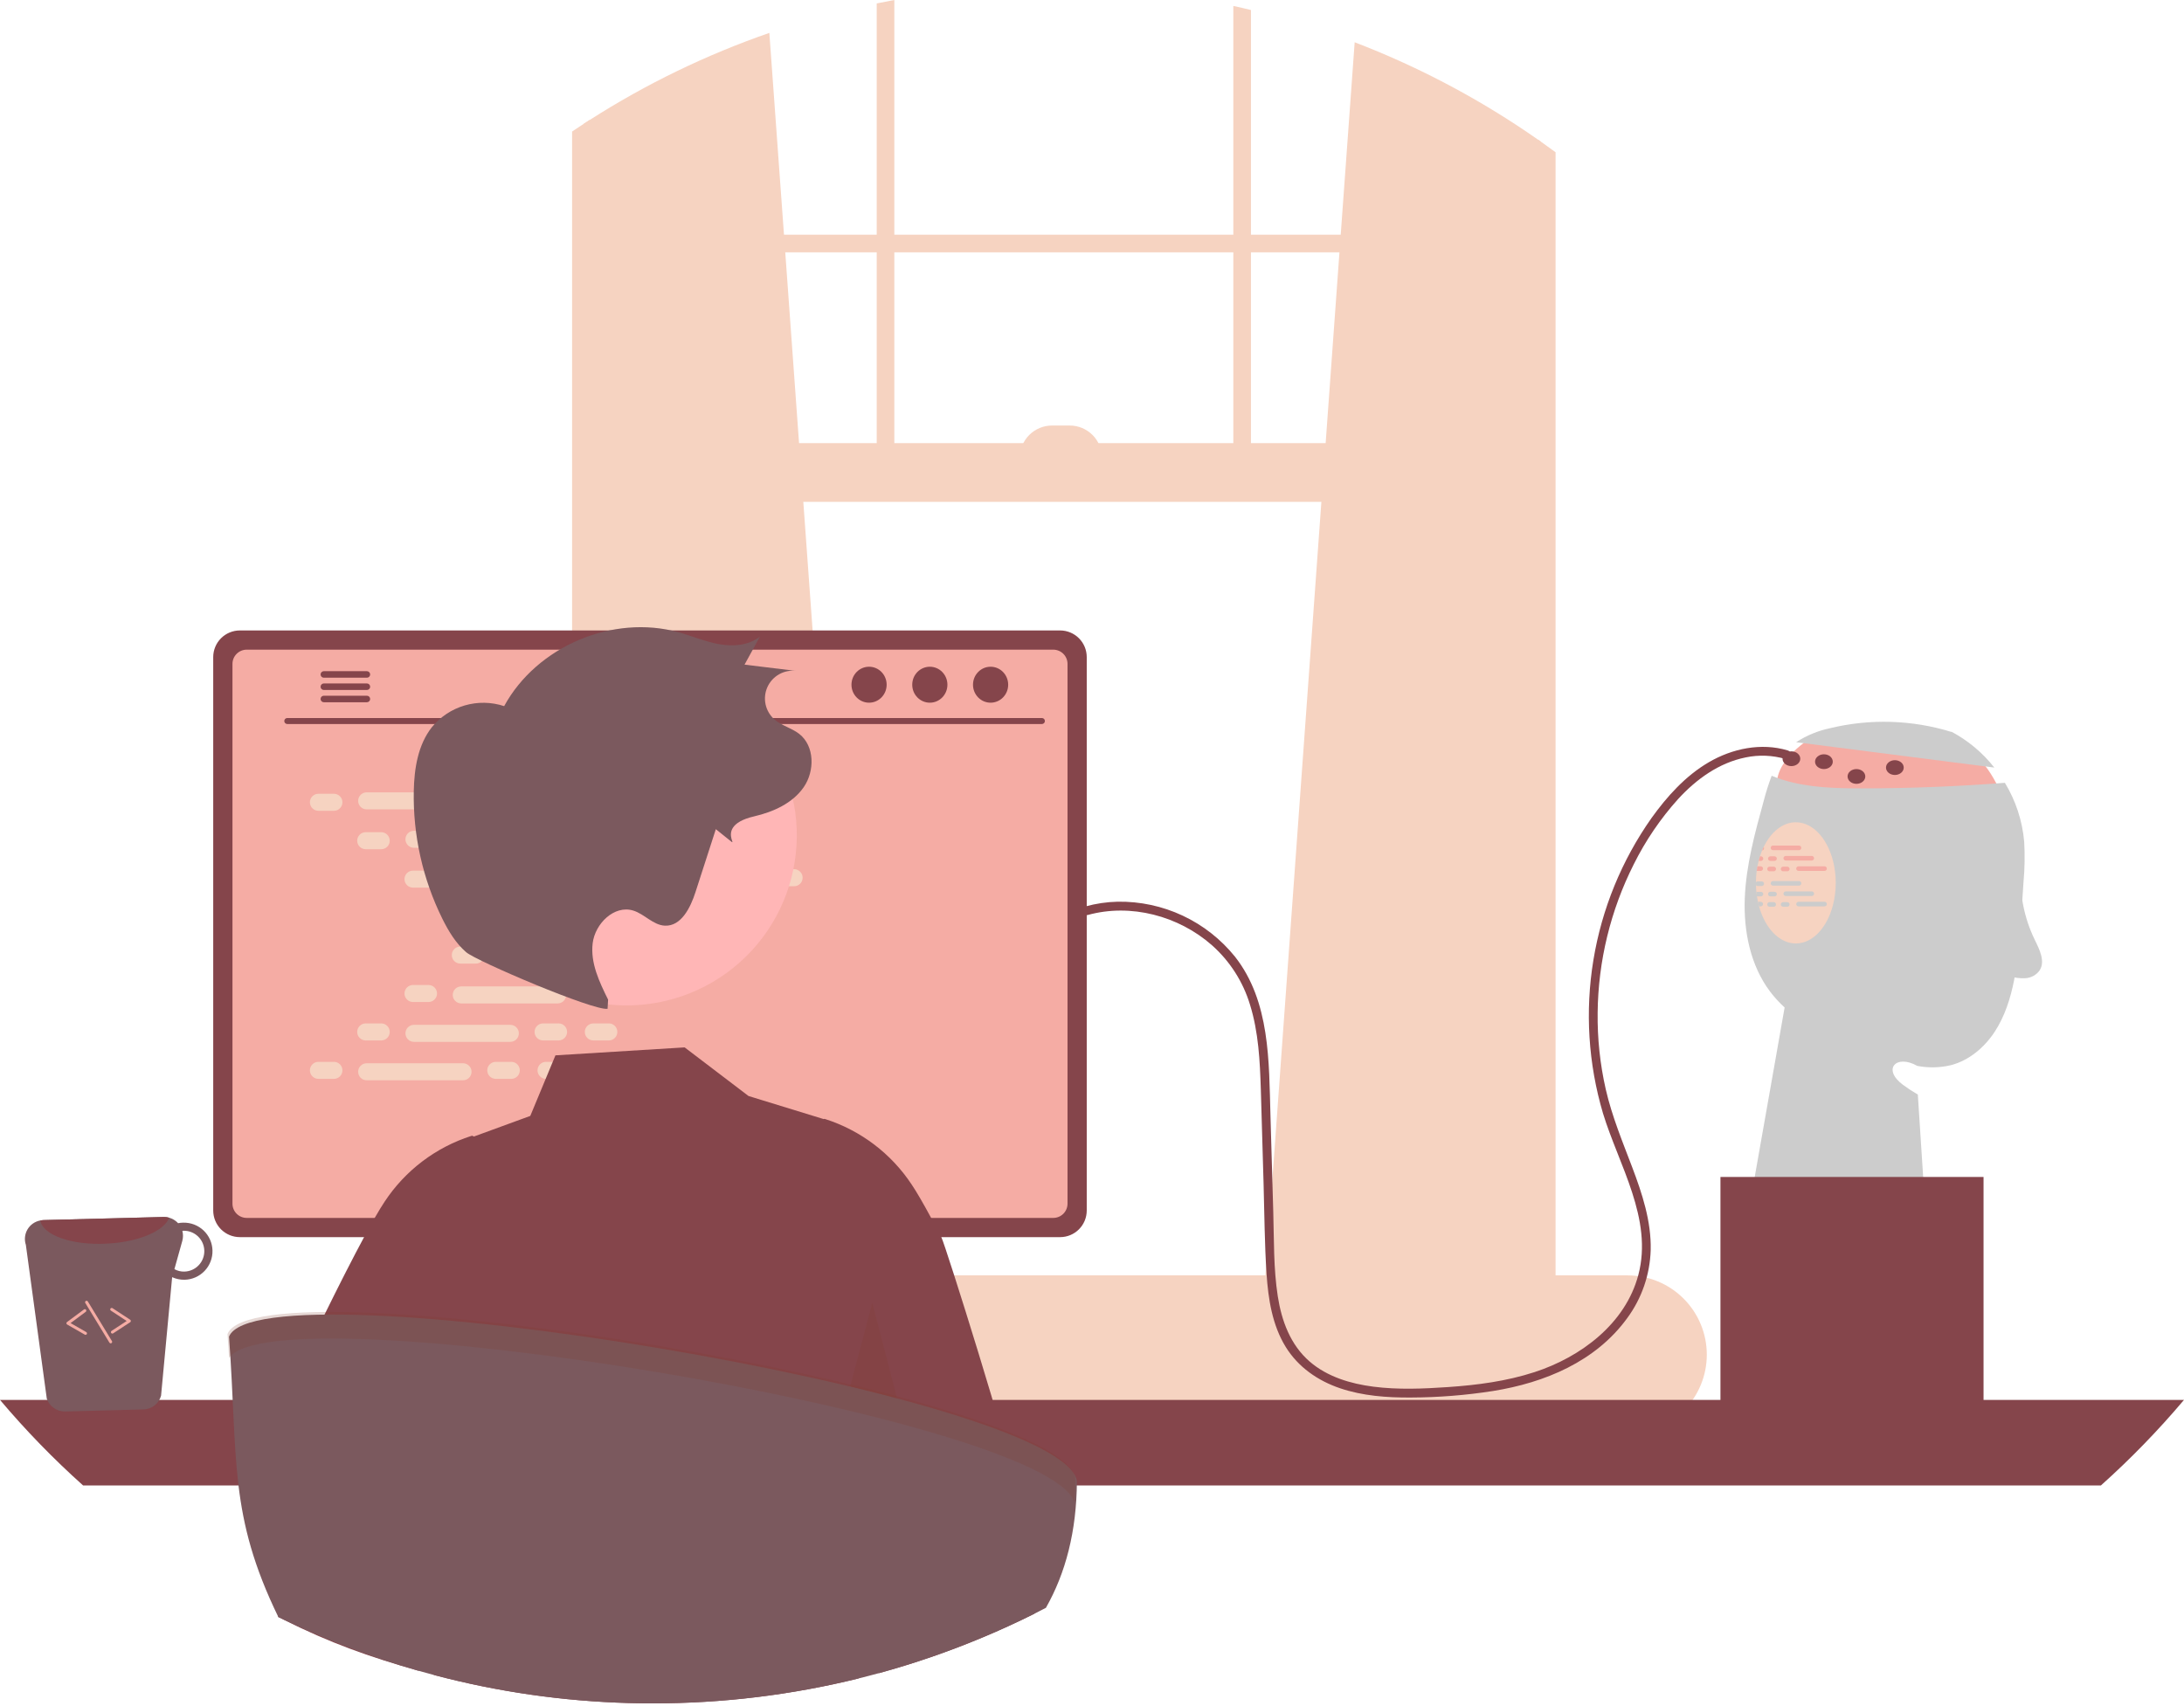 <svg width="320" height="250" viewBox="0 0 320 250" fill="none" xmlns="http://www.w3.org/2000/svg">
<g clip-path="url(#clip0_0_8)">
<path d="M266.102 107.642C266.102 107.642 258.578 111.826 260.744 116.59C262.909 121.355 293.661 117.457 293.661 117.457C293.661 117.457 291.496 110.96 287.597 109.661C283.699 108.361 266.102 107.642 266.102 107.642Z" fill="#F5ACA4"/>
<path d="M263.169 108.757C264.681 107.774 266.362 107.079 268.126 106.707C274.013 105.281 280.175 105.473 285.961 107.263L285.855 107.177C288.32 108.478 290.484 110.283 292.208 112.474L263.169 108.757Z" fill="#CCCCCC"/>
<path d="M296.485 129.246C296.381 130.801 296.277 132.355 296.173 133.907C296.031 137.157 295.676 140.395 295.112 143.6C294.584 146.281 293.743 148.94 292.241 151.223C290.738 153.501 288.507 155.385 285.865 156.078C284.243 156.467 282.556 156.504 280.919 156.187C277.831 154.432 275.739 156.676 278.822 158.959C279.522 159.476 280.249 159.954 281.001 160.392L282.4 181.992L256.413 176.361L261.484 147.628C260.708 146.922 259.997 146.147 259.362 145.311C256.456 141.452 255.455 136.423 255.646 131.598C255.841 126.769 257.127 122.061 258.405 117.405C258.731 116.142 259.124 114.897 259.583 113.676C260.15 113.909 260.727 114.122 261.311 114.299C265.049 115.434 269.021 115.525 272.928 115.521C279.879 115.516 286.822 115.245 293.756 114.706C295.35 117.33 296.318 120.285 296.585 123.343C296.697 125.31 296.663 127.284 296.485 129.246Z" fill="#CCCCCC"/>
<path d="M185.338 187.88L225.345 191.432L225.774 191.471V20.76C225.631 20.66 225.488 20.56 225.345 20.461C217.007 14.629 207.988 9.837 198.487 6.194L196.443 34.39L196.257 36.971L194.234 64.934L193.61 73.536L185.411 186.884L185.338 187.88Z" fill="#F6D3C1"/>
<path d="M86.399 17.581C86.114 17.762 85.828 17.944 85.542 18.135V191.471L86.399 191.393L125.974 187.88L125.9 186.884L117.701 73.536L117.077 64.934L115.055 36.971L114.869 34.39L112.725 4.821C103.479 8.025 94.643 12.308 86.399 17.581Z" fill="#F6D3C1"/>
<path d="M85.542 18.135C84.966 18.507 84.39 18.889 83.822 19.274V193.836C83.822 198.197 86.408 201.853 89.864 202.784C90.429 202.937 91.012 203.014 91.597 203.013H220.148C220.732 203.014 221.313 202.937 221.876 202.784C223.161 202.427 224.325 201.73 225.246 200.766C227.001 198.889 227.961 196.405 227.922 193.836V22.31C227.212 21.786 226.497 21.266 225.774 20.76C225.631 20.66 225.488 20.56 225.345 20.461V193.836C225.346 194.397 225.279 194.957 225.146 195.503C224.535 198.08 222.521 199.969 220.148 199.969H91.597C88.73 199.969 86.399 197.218 86.399 193.836V17.581C86.114 17.762 85.828 17.944 85.542 18.135Z" fill="#F6D3C1"/>
<path d="M226.634 34.392H85.11V36.973H226.634V34.392Z" fill="#F6D3C1"/>
<path d="M183.289 1.468C182.431 1.256 181.574 1.057 180.708 0.871V70.954H183.289V1.468Z" fill="#F6D3C1"/>
<path d="M131.037 7.62939e-06C130.175 0.16 129.313 0.325 128.456 0.502V70.954H131.037V7.62939e-06Z" fill="#F6D3C1"/>
<path d="M57.363 198.496C57.362 199.977 57.646 201.445 58.199 202.819C58.411 203.351 58.664 203.867 58.957 204.36C59.334 205.004 59.772 205.61 60.265 206.171C61.353 207.411 62.693 208.404 64.196 209.085C65.699 209.765 67.329 210.117 68.979 210.117H238.465C241.545 210.117 244.5 208.893 246.679 206.714C248.857 204.536 250.081 201.581 250.081 198.5C250.081 195.419 248.857 192.465 246.679 190.286C244.5 188.108 241.545 186.884 238.465 186.884H68.979C65.9 186.887 62.948 188.111 60.77 190.288C58.592 192.465 57.367 195.417 57.363 198.496Z" fill="#F6D3C1"/>
<path d="M85.11 73.537L225.773 73.537V64.933L85.11 64.933V73.537Z" fill="#F6D3C1"/>
<path d="M161.464 67.084H149.419C149.419 66.463 149.542 65.847 149.78 65.273C150.017 64.699 150.366 64.178 150.805 63.738C151.245 63.299 151.766 62.95 152.34 62.713C152.914 62.475 153.53 62.352 154.151 62.352H156.732C157.987 62.352 159.191 62.851 160.078 63.738C160.965 64.626 161.464 65.829 161.464 67.084Z" fill="#F6D3C1"/>
<path d="M-1.52588e-05 205.131C3.763 209.59 7.832 213.78 12.179 217.67H307.821C312.168 213.78 316.237 209.59 320 205.131H-1.52588e-05Z" fill="#85454B"/>
<path d="M80.197 163.201V207.622H111.317V163.201C111.317 162.881 111.216 162.57 111.026 162.313C110.837 162.056 110.57 161.866 110.264 161.771C110.121 161.724 109.97 161.701 109.818 161.702H81.7C81.503 161.702 81.308 161.74 81.125 161.815C80.943 161.891 80.778 162.001 80.638 162.14C80.498 162.279 80.388 162.445 80.312 162.627C80.236 162.809 80.197 163.004 80.197 163.201ZM92.342 178.464C92.35 177.588 92.704 176.751 93.326 176.135C93.948 175.518 94.788 175.173 95.664 175.173C96.54 175.173 97.38 175.518 98.002 176.135C98.624 176.751 98.978 177.588 98.986 178.464V183.618C98.981 184.496 98.629 185.337 98.007 185.956C97.384 186.576 96.542 186.923 95.664 186.923C94.786 186.923 93.943 186.576 93.321 185.956C92.698 185.337 92.346 184.496 92.342 183.618V178.464Z" fill="#7B595E"/>
<path d="M80.102 206.201V210.485C80.103 210.707 80.191 210.919 80.347 211.077C80.504 211.234 80.716 211.323 80.938 211.325H110.576C110.798 211.324 111.011 211.235 111.168 211.078C111.324 210.92 111.412 210.707 111.412 210.485V206.201H80.102Z" fill="#85454B"/>
<path d="M31.241 96.275V177.381C31.242 178.415 31.653 179.406 32.384 180.137C33.115 180.868 34.106 181.279 35.139 181.279H155.331C156.365 181.279 157.356 180.868 158.086 180.137C158.817 179.406 159.228 178.415 159.229 177.381V96.275C159.227 95.242 158.815 94.252 158.084 93.522C157.354 92.793 156.364 92.382 155.331 92.381H35.139C34.107 92.382 33.117 92.793 32.386 93.522C31.655 94.252 31.244 95.242 31.241 96.275Z" fill="#85454B"/>
<path d="M34.061 97.284V176.381C34.062 176.933 34.282 177.462 34.672 177.853C35.062 178.243 35.592 178.463 36.144 178.464H154.33C154.883 178.463 155.412 178.243 155.803 177.853C156.193 177.462 156.413 176.933 156.414 176.381V97.284C156.414 96.731 156.194 96.201 155.804 95.809C155.413 95.418 154.883 95.197 154.33 95.196H36.144C35.591 95.197 35.061 95.418 34.671 95.809C34.28 96.201 34.061 96.731 34.061 97.284Z" fill="#F5ACA4"/>
<path d="M58.16 212.334C58.28 212.485 58.433 212.607 58.607 212.69C58.781 212.773 58.972 212.816 59.165 212.815H129.478C129.67 212.815 129.86 212.772 130.033 212.689C130.207 212.606 130.36 212.486 130.481 212.336C130.602 212.187 130.689 212.012 130.734 211.826C130.779 211.639 130.782 211.444 130.743 211.256L129.651 206.071C129.606 205.86 129.508 205.663 129.368 205.499C129.227 205.335 129.047 205.208 128.845 205.131C128.699 205.074 128.543 205.045 128.386 205.045H60.252C60.095 205.045 59.939 205.074 59.793 205.131C59.591 205.208 59.411 205.335 59.27 205.499C59.13 205.663 59.032 205.86 58.987 206.071L57.896 211.256C57.857 211.444 57.86 211.638 57.906 211.825C57.952 212.011 58.038 212.185 58.16 212.334Z" fill="#7B595E"/>
<path d="M125.933 207.278H127.675C127.792 207.278 127.887 207.183 127.887 207.066V206.19C127.887 206.073 127.792 205.979 127.675 205.979H125.933C125.816 205.979 125.721 206.073 125.721 206.19V207.066C125.721 207.183 125.816 207.278 125.933 207.278Z" fill="#85454B"/>
<path d="M121.602 207.278H123.344C123.461 207.278 123.556 207.183 123.556 207.066V206.19C123.556 206.073 123.461 205.979 123.344 205.979H121.602C121.485 205.979 121.39 206.073 121.39 206.19V207.066C121.39 207.183 121.485 207.278 121.602 207.278Z" fill="#85454B"/>
<path d="M117.27 207.278H119.013C119.13 207.278 119.224 207.183 119.224 207.066V206.19C119.224 206.073 119.13 205.979 119.013 205.979H117.27C117.154 205.979 117.059 206.073 117.059 206.19V207.066C117.059 207.183 117.154 207.278 117.27 207.278Z" fill="#85454B"/>
<path d="M112.939 207.278H114.682C114.799 207.278 114.893 207.183 114.893 207.066V206.19C114.893 206.073 114.799 205.979 114.682 205.979H112.939C112.822 205.979 112.728 206.073 112.728 206.19V207.066C112.728 207.183 112.822 207.278 112.939 207.278Z" fill="#85454B"/>
<path d="M108.608 207.278H110.351C110.467 207.278 110.562 207.183 110.562 207.066V206.19C110.562 206.073 110.467 205.979 110.351 205.979H108.608C108.491 205.979 108.396 206.073 108.396 206.19V207.066C108.396 207.183 108.491 207.278 108.608 207.278Z" fill="#85454B"/>
<path d="M104.277 207.278H106.019C106.136 207.278 106.231 207.183 106.231 207.066V206.19C106.231 206.073 106.136 205.979 106.019 205.979H104.277C104.16 205.979 104.065 206.073 104.065 206.19V207.066C104.065 207.183 104.16 207.278 104.277 207.278Z" fill="#85454B"/>
<path d="M99.945 207.278H101.688C101.805 207.278 101.9 207.183 101.9 207.066V206.19C101.9 206.073 101.805 205.979 101.688 205.979H99.945C99.829 205.979 99.734 206.073 99.734 206.19V207.066C99.734 207.183 99.829 207.278 99.945 207.278Z" fill="#85454B"/>
<path d="M95.614 207.278H97.357C97.474 207.278 97.568 207.183 97.568 207.066V206.19C97.568 206.073 97.474 205.979 97.357 205.979H95.614C95.497 205.979 95.403 206.073 95.403 206.19V207.066C95.403 207.183 95.497 207.278 95.614 207.278Z" fill="#85454B"/>
<path d="M91.283 207.278H93.026C93.142 207.278 93.237 207.183 93.237 207.066V206.19C93.237 206.073 93.142 205.979 93.026 205.979H91.283C91.166 205.979 91.072 206.073 91.072 206.19V207.066C91.072 207.183 91.166 207.278 91.283 207.278Z" fill="#85454B"/>
<path d="M86.952 207.278H88.694C88.811 207.278 88.906 207.183 88.906 207.066V206.19C88.906 206.073 88.811 205.979 88.694 205.979H86.952C86.835 205.979 86.74 206.073 86.74 206.19V207.066C86.74 207.183 86.835 207.278 86.952 207.278Z" fill="#85454B"/>
<path d="M82.621 207.278H84.363C84.48 207.278 84.575 207.183 84.575 207.066V206.19C84.575 206.073 84.48 205.979 84.363 205.979H82.621C82.504 205.979 82.409 206.073 82.409 206.19V207.066C82.409 207.183 82.504 207.278 82.621 207.278Z" fill="#85454B"/>
<path d="M78.289 207.278H80.032C80.149 207.278 80.243 207.183 80.243 207.066V206.19C80.243 206.073 80.149 205.979 80.032 205.979H78.289C78.172 205.979 78.078 206.073 78.078 206.19V207.066C78.078 207.183 78.172 207.278 78.289 207.278Z" fill="#85454B"/>
<path d="M73.958 207.278H75.701C75.817 207.278 75.912 207.183 75.912 207.066V206.19C75.912 206.073 75.817 205.979 75.701 205.979H73.958C73.841 205.979 73.747 206.073 73.747 206.19V207.066C73.747 207.183 73.841 207.278 73.958 207.278Z" fill="#85454B"/>
<path d="M69.627 207.278H71.37C71.486 207.278 71.581 207.183 71.581 207.066V206.19C71.581 206.073 71.486 205.979 71.37 205.979H69.627C69.51 205.979 69.415 206.073 69.415 206.19V207.066C69.415 207.183 69.51 207.278 69.627 207.278Z" fill="#85454B"/>
<path d="M65.296 207.278H67.038C67.155 207.278 67.25 207.183 67.25 207.066V206.19C67.25 206.073 67.155 205.979 67.038 205.979H65.296C65.179 205.979 65.084 206.073 65.084 206.19V207.066C65.084 207.183 65.179 207.278 65.296 207.278Z" fill="#85454B"/>
<path d="M60.964 207.278H62.707C62.824 207.278 62.919 207.183 62.919 207.066V206.19C62.919 206.073 62.824 205.979 62.707 205.979H60.964C60.847 205.979 60.753 206.073 60.753 206.19V207.066C60.753 207.183 60.847 207.278 60.964 207.278Z" fill="#85454B"/>
<path d="M125.984 209.444H127.727C127.843 209.444 127.938 209.349 127.938 209.232V208.356C127.938 208.239 127.843 208.144 127.727 208.144H125.984C125.867 208.144 125.773 208.239 125.773 208.356V209.232C125.773 209.349 125.867 209.444 125.984 209.444Z" fill="#85454B"/>
<path d="M121.653 209.444H123.395C123.512 209.444 123.607 209.349 123.607 209.232V208.356C123.607 208.239 123.512 208.144 123.395 208.144H121.653C121.536 208.144 121.441 208.239 121.441 208.356V209.232C121.441 209.349 121.536 209.444 121.653 209.444Z" fill="#85454B"/>
<path d="M117.321 209.444H119.064C119.181 209.444 119.276 209.349 119.276 209.232V208.356C119.276 208.239 119.181 208.144 119.064 208.144H117.321C117.205 208.144 117.11 208.239 117.11 208.356V209.232C117.11 209.349 117.205 209.444 117.321 209.444Z" fill="#85454B"/>
<path d="M112.99 209.444H114.733C114.85 209.444 114.944 209.349 114.944 209.232V208.356C114.944 208.239 114.85 208.144 114.733 208.144H112.99C112.873 208.144 112.779 208.239 112.779 208.356V209.232C112.779 209.349 112.873 209.444 112.99 209.444Z" fill="#85454B"/>
<path d="M108.659 209.444H110.402C110.519 209.444 110.613 209.349 110.613 209.232V208.356C110.613 208.239 110.519 208.144 110.402 208.144H108.659C108.542 208.144 108.448 208.239 108.448 208.356V209.232C108.448 209.349 108.542 209.444 108.659 209.444Z" fill="#85454B"/>
<path d="M104.328 209.444H106.071C106.187 209.444 106.282 209.349 106.282 209.232V208.356C106.282 208.239 106.187 208.144 106.071 208.144H104.328C104.211 208.144 104.116 208.239 104.116 208.356V209.232C104.116 209.349 104.211 209.444 104.328 209.444Z" fill="#85454B"/>
<path d="M99.997 209.444H101.739C101.856 209.444 101.951 209.349 101.951 209.232V208.356C101.951 208.239 101.856 208.144 101.739 208.144H99.997C99.88 208.144 99.785 208.239 99.785 208.356V209.232C99.785 209.349 99.88 209.444 99.997 209.444Z" fill="#85454B"/>
<path d="M95.665 209.444H97.408C97.525 209.444 97.62 209.349 97.62 209.232V208.356C97.62 208.239 97.525 208.144 97.408 208.144H95.665C95.549 208.144 95.454 208.239 95.454 208.356V209.232C95.454 209.349 95.549 209.444 95.665 209.444Z" fill="#85454B"/>
<path d="M91.334 209.444H93.077C93.194 209.444 93.288 209.349 93.288 209.232V208.356C93.288 208.239 93.194 208.144 93.077 208.144H91.334C91.217 208.144 91.123 208.239 91.123 208.356V209.232C91.123 209.349 91.217 209.444 91.334 209.444Z" fill="#85454B"/>
<path d="M87.003 209.444H88.746C88.862 209.444 88.957 209.349 88.957 209.232V208.356C88.957 208.239 88.862 208.144 88.746 208.144H87.003C86.886 208.144 86.791 208.239 86.791 208.356V209.232C86.791 209.349 86.886 209.444 87.003 209.444Z" fill="#85454B"/>
<path d="M82.672 209.444H84.414C84.531 209.444 84.626 209.349 84.626 209.232V208.356C84.626 208.239 84.531 208.144 84.414 208.144H82.672C82.555 208.144 82.46 208.239 82.46 208.356V209.232C82.46 209.349 82.555 209.444 82.672 209.444Z" fill="#85454B"/>
<path d="M78.34 209.444H80.083C80.2 209.444 80.295 209.349 80.295 209.232V208.356C80.295 208.239 80.2 208.144 80.083 208.144H78.34C78.224 208.144 78.129 208.239 78.129 208.356V209.232C78.129 209.349 78.224 209.444 78.34 209.444Z" fill="#85454B"/>
<path d="M74.009 209.444H75.752C75.869 209.444 75.963 209.349 75.963 209.232V208.356C75.963 208.239 75.869 208.144 75.752 208.144H74.009C73.892 208.144 73.798 208.239 73.798 208.356V209.232C73.798 209.349 73.892 209.444 74.009 209.444Z" fill="#85454B"/>
<path d="M69.678 209.444H71.421C71.537 209.444 71.632 209.349 71.632 209.232V208.356C71.632 208.239 71.537 208.144 71.421 208.144H69.678C69.561 208.144 69.466 208.239 69.466 208.356V209.232C69.466 209.349 69.561 209.444 69.678 209.444Z" fill="#85454B"/>
<path d="M65.347 209.444H67.09C67.206 209.444 67.301 209.349 67.301 209.232V208.356C67.301 208.239 67.206 208.144 67.09 208.144H65.347C65.23 208.144 65.135 208.239 65.135 208.356V209.232C65.135 209.349 65.23 209.444 65.347 209.444Z" fill="#85454B"/>
<path d="M61.016 209.444H62.758C62.875 209.444 62.97 209.349 62.97 209.232V208.356C62.97 208.239 62.875 208.144 62.758 208.144H61.016C60.899 208.144 60.804 208.239 60.804 208.356V209.232C60.804 209.349 60.899 209.444 61.016 209.444Z" fill="#85454B"/>
<path d="M90.035 212.042H106.937C107.054 212.042 107.148 211.948 107.148 211.831V210.954C107.148 210.838 107.054 210.743 106.937 210.743H90.035C89.918 210.743 89.823 210.838 89.823 210.954V211.831C89.823 211.948 89.918 212.042 90.035 212.042Z" fill="#85454B"/>
<path d="M42.083 106.092H152.67C152.784 106.09 152.894 106.042 152.974 105.96C153.055 105.878 153.1 105.767 153.1 105.652C153.1 105.537 153.055 105.427 152.974 105.345C152.894 105.263 152.784 105.215 152.67 105.213H42.083C41.968 105.215 41.859 105.263 41.778 105.345C41.698 105.427 41.653 105.537 41.653 105.652C41.653 105.767 41.698 105.878 41.778 105.96C41.859 106.042 41.968 106.09 42.083 106.092Z" fill="#85454B"/>
<path d="M145.142 102.967C146.565 102.967 147.719 101.788 147.719 100.332C147.719 98.877 146.565 97.698 145.142 97.698C143.718 97.698 142.564 98.877 142.564 100.332C142.564 101.788 143.718 102.967 145.142 102.967Z" fill="#85454B"/>
<path d="M136.238 102.967C137.662 102.967 138.816 101.788 138.816 100.332C138.816 98.877 137.662 97.698 136.238 97.698C134.815 97.698 133.661 98.877 133.661 100.332C133.661 101.788 134.815 102.967 136.238 102.967Z" fill="#85454B"/>
<path d="M127.335 102.967C128.759 102.967 129.912 101.788 129.912 100.332C129.912 98.877 128.759 97.698 127.335 97.698C125.912 97.698 124.758 98.877 124.758 100.332C124.758 101.788 125.912 102.967 127.335 102.967Z" fill="#85454B"/>
<path d="M46.972 98.83C46.972 98.892 46.984 98.954 47.007 99.012C47.031 99.069 47.066 99.122 47.109 99.166C47.153 99.21 47.206 99.246 47.263 99.27C47.32 99.294 47.382 99.306 47.444 99.306H53.768C53.893 99.304 54.012 99.252 54.099 99.162C54.187 99.073 54.236 98.953 54.236 98.828C54.236 98.703 54.187 98.583 54.099 98.493C54.012 98.404 53.893 98.352 53.768 98.349H47.444C47.318 98.351 47.198 98.402 47.109 98.492C47.021 98.582 46.971 98.704 46.972 98.83Z" fill="#85454B"/>
<path d="M46.972 100.628C46.972 100.69 46.984 100.752 47.007 100.809C47.031 100.867 47.066 100.919 47.109 100.964C47.153 101.008 47.206 101.043 47.263 101.067C47.32 101.091 47.382 101.104 47.444 101.104H53.768C53.893 101.101 54.012 101.05 54.099 100.96C54.187 100.871 54.236 100.75 54.236 100.625C54.236 100.5 54.187 100.38 54.099 100.291C54.012 100.201 53.893 100.149 53.768 100.147H47.444C47.318 100.148 47.198 100.2 47.109 100.29C47.021 100.38 46.971 100.501 46.972 100.628Z" fill="#85454B"/>
<path d="M46.972 102.421C46.971 102.547 47.021 102.668 47.109 102.758C47.198 102.848 47.318 102.9 47.444 102.901H53.768C53.893 102.898 54.012 102.847 54.099 102.757C54.187 102.668 54.236 102.548 54.236 102.423C54.236 102.298 54.187 102.178 54.099 102.088C54.012 101.999 53.893 101.947 53.768 101.944H47.444C47.382 101.944 47.32 101.957 47.263 101.981C47.206 102.005 47.153 102.04 47.109 102.085C47.066 102.129 47.031 102.181 47.007 102.239C46.984 102.297 46.972 102.358 46.972 102.421Z" fill="#85454B"/>
<path d="M48.926 116.312H46.654C45.965 116.312 45.407 116.871 45.407 117.56C45.407 118.249 45.965 118.807 46.654 118.807H48.926C49.615 118.807 50.174 118.249 50.174 117.56C50.174 116.871 49.615 116.312 48.926 116.312Z" fill="#F6D3C1"/>
<path d="M74.914 116.312H72.642C71.953 116.312 71.394 116.871 71.394 117.56C71.394 118.249 71.953 118.807 72.642 118.807H74.914C75.603 118.807 76.161 118.249 76.161 117.56C76.161 116.871 75.603 116.312 74.914 116.312Z" fill="#F6D3C1"/>
<path d="M82.277 116.312H80.005C79.316 116.312 78.757 116.871 78.757 117.56C78.757 118.249 79.316 118.807 80.005 118.807H82.277C82.966 118.807 83.524 118.249 83.524 117.56C83.524 116.871 82.966 116.312 82.277 116.312Z" fill="#F6D3C1"/>
<path d="M67.845 116.104H53.723C53.034 116.104 52.475 116.663 52.475 117.352C52.475 118.041 53.034 118.599 53.723 118.599H67.845C68.534 118.599 69.093 118.041 69.093 117.352C69.093 116.663 68.534 116.104 67.845 116.104Z" fill="#F6D3C1"/>
<path d="M102.495 116.104H88.373C87.684 116.104 87.125 116.663 87.125 117.352C87.125 118.041 87.684 118.599 88.373 118.599H102.495C103.184 118.599 103.742 118.041 103.742 117.352C103.742 116.663 103.184 116.104 102.495 116.104Z" fill="#F6D3C1"/>
<path d="M55.856 121.943H53.584C52.895 121.943 52.337 122.501 52.337 123.19C52.337 123.879 52.895 124.438 53.584 124.438H55.856C56.545 124.438 57.104 123.879 57.104 123.19C57.104 122.501 56.545 121.943 55.856 121.943Z" fill="#F6D3C1"/>
<path d="M81.844 121.943H79.572C78.883 121.943 78.324 122.501 78.324 123.19C78.324 123.879 78.883 124.438 79.572 124.438H81.844C82.533 124.438 83.091 123.879 83.091 123.19C83.091 122.501 82.533 121.943 81.844 121.943Z" fill="#F6D3C1"/>
<path d="M89.207 121.943H86.935C86.246 121.943 85.687 122.501 85.687 123.19C85.687 123.879 86.246 124.438 86.935 124.438H89.207C89.896 124.438 90.454 123.879 90.454 123.19C90.454 122.501 89.896 121.943 89.207 121.943Z" fill="#F6D3C1"/>
<path d="M74.775 121.735H60.653C59.964 121.735 59.406 122.293 59.406 122.982C59.406 123.671 59.964 124.23 60.653 124.23H74.775C75.464 124.23 76.023 123.671 76.023 122.982C76.023 122.293 75.464 121.735 74.775 121.735Z" fill="#F6D3C1"/>
<path d="M109.425 121.735H95.303C94.614 121.735 94.055 122.293 94.055 122.982C94.055 123.671 94.614 124.23 95.303 124.23H109.425C110.114 124.23 110.672 123.671 110.672 122.982C110.672 122.293 110.114 121.735 109.425 121.735Z" fill="#F6D3C1"/>
<path d="M62.786 127.574H60.514C59.825 127.574 59.267 128.132 59.267 128.821C59.267 129.51 59.825 130.068 60.514 130.068H62.786C63.475 130.068 64.034 129.51 64.034 128.821C64.034 128.132 63.475 127.574 62.786 127.574Z" fill="#F6D3C1"/>
<path d="M88.774 127.574H86.502C85.813 127.574 85.254 128.132 85.254 128.821C85.254 129.51 85.813 130.068 86.502 130.068H88.774C89.463 130.068 90.021 129.51 90.021 128.821C90.021 128.132 89.463 127.574 88.774 127.574Z" fill="#F6D3C1"/>
<path d="M96.137 127.574H93.865C93.176 127.574 92.617 128.132 92.617 128.821C92.617 129.51 93.176 130.068 93.865 130.068H96.137C96.826 130.068 97.384 129.51 97.384 128.821C97.384 128.132 96.826 127.574 96.137 127.574Z" fill="#F6D3C1"/>
<path d="M81.705 127.366H67.583C66.894 127.366 66.335 127.924 66.335 128.613C66.335 129.302 66.894 129.86 67.583 129.86H81.705C82.394 129.86 82.953 129.302 82.953 128.613C82.953 127.924 82.394 127.366 81.705 127.366Z" fill="#F6D3C1"/>
<path d="M116.355 127.366H102.233C101.544 127.366 100.985 127.924 100.985 128.613C100.985 129.302 101.544 129.86 102.233 129.86H116.355C117.044 129.86 117.602 129.302 117.602 128.613C117.602 127.924 117.044 127.366 116.355 127.366Z" fill="#F6D3C1"/>
<path d="M69.716 133.204H67.444C66.755 133.204 66.197 133.763 66.197 134.451C66.197 135.14 66.755 135.699 67.444 135.699H69.716C70.405 135.699 70.964 135.14 70.964 134.451C70.964 133.763 70.405 133.204 69.716 133.204Z" fill="#F6D3C1"/>
<path d="M95.704 133.204H93.432C92.743 133.204 92.184 133.763 92.184 134.451C92.184 135.14 92.743 135.699 93.432 135.699H95.704C96.393 135.699 96.951 135.14 96.951 134.451C96.951 133.763 96.393 133.204 95.704 133.204Z" fill="#F6D3C1"/>
<path d="M103.067 133.204H100.795C100.106 133.204 99.547 133.763 99.547 134.451C99.547 135.14 100.106 135.699 100.795 135.699H103.067C103.756 135.699 104.314 135.14 104.314 134.451C104.314 133.763 103.756 133.204 103.067 133.204Z" fill="#F6D3C1"/>
<path d="M88.635 132.996H74.513C73.824 132.996 73.265 133.555 73.265 134.244C73.265 134.932 73.824 135.491 74.513 135.491H88.635C89.324 135.491 89.882 134.932 89.882 134.244C89.882 133.555 89.324 132.996 88.635 132.996Z" fill="#F6D3C1"/>
<path d="M74.914 155.594H72.642C71.953 155.594 71.394 156.152 71.394 156.841C71.394 157.53 71.953 158.089 72.642 158.089H74.914C75.603 158.089 76.161 157.53 76.161 156.841C76.161 156.152 75.603 155.594 74.914 155.594Z" fill="#F6D3C1"/>
<path d="M82.277 155.594H80.005C79.316 155.594 78.757 156.152 78.757 156.841C78.757 157.53 79.316 158.089 80.005 158.089H82.277C82.966 158.089 83.524 157.53 83.524 156.841C83.524 156.152 82.966 155.594 82.277 155.594Z" fill="#F6D3C1"/>
<path d="M102.495 155.802H88.373C87.684 155.802 87.125 156.36 87.125 157.049C87.125 157.738 87.684 158.296 88.373 158.296H102.495C103.184 158.296 103.742 157.738 103.742 157.049C103.742 156.36 103.184 155.802 102.495 155.802Z" fill="#F6D3C1"/>
<path d="M48.926 155.594H46.654C45.965 155.594 45.407 156.152 45.407 156.841C45.407 157.53 45.965 158.089 46.654 158.089H48.926C49.615 158.089 50.174 157.53 50.174 156.841C50.174 156.152 49.615 155.594 48.926 155.594Z" fill="#F6D3C1"/>
<path d="M67.845 155.802H53.723C53.034 155.802 52.475 156.36 52.475 157.049C52.475 157.738 53.034 158.296 53.723 158.296H67.845C68.534 158.296 69.093 157.738 69.093 157.049C69.093 156.36 68.534 155.802 67.845 155.802Z" fill="#F6D3C1"/>
<path d="M55.856 149.963H53.584C52.895 149.963 52.337 150.522 52.337 151.211C52.337 151.899 52.895 152.458 53.584 152.458H55.856C56.545 152.458 57.104 151.899 57.104 151.211C57.104 150.522 56.545 149.963 55.856 149.963Z" fill="#F6D3C1"/>
<path d="M81.844 149.963H79.572C78.883 149.963 78.324 150.522 78.324 151.211C78.324 151.899 78.883 152.458 79.572 152.458H81.844C82.533 152.458 83.091 151.899 83.091 151.211C83.091 150.522 82.533 149.963 81.844 149.963Z" fill="#F6D3C1"/>
<path d="M89.207 149.963H86.935C86.246 149.963 85.687 150.522 85.687 151.211C85.687 151.899 86.246 152.458 86.935 152.458H89.207C89.896 152.458 90.454 151.899 90.454 151.211C90.454 150.522 89.896 149.963 89.207 149.963Z" fill="#F6D3C1"/>
<path d="M74.775 150.171H60.653C59.964 150.171 59.406 150.73 59.406 151.419C59.406 152.107 59.964 152.666 60.653 152.666H74.775C75.464 152.666 76.023 152.107 76.023 151.419C76.023 150.73 75.464 150.171 74.775 150.171Z" fill="#F6D3C1"/>
<path d="M62.786 144.333H60.514C59.825 144.333 59.267 144.891 59.267 145.58C59.267 146.269 59.825 146.827 60.514 146.827H62.786C63.475 146.827 64.034 146.269 64.034 145.58C64.034 144.891 63.475 144.333 62.786 144.333Z" fill="#F6D3C1"/>
<path d="M88.774 144.333H86.502C85.813 144.333 85.254 144.891 85.254 145.58C85.254 146.269 85.813 146.827 86.502 146.827H88.774C89.463 146.827 90.021 146.269 90.021 145.58C90.021 144.891 89.463 144.333 88.774 144.333Z" fill="#F6D3C1"/>
<path d="M96.137 144.333H93.865C93.176 144.333 92.617 144.891 92.617 145.58C92.617 146.269 93.176 146.827 93.865 146.827H96.137C96.826 146.827 97.384 146.269 97.384 145.58C97.384 144.891 96.826 144.333 96.137 144.333Z" fill="#F6D3C1"/>
<path d="M81.705 144.541H67.583C66.894 144.541 66.335 145.099 66.335 145.788C66.335 146.477 66.894 147.035 67.583 147.035H81.705C82.394 147.035 82.953 146.477 82.953 145.788C82.953 145.099 82.394 144.541 81.705 144.541Z" fill="#F6D3C1"/>
<path d="M69.716 138.702H67.444C66.755 138.702 66.197 139.26 66.197 139.949C66.197 140.638 66.755 141.197 67.444 141.197H69.716C70.405 141.197 70.964 140.638 70.964 139.949C70.964 139.26 70.405 138.702 69.716 138.702Z" fill="#F6D3C1"/>
<path d="M95.704 138.702H93.432C92.743 138.702 92.184 139.26 92.184 139.949C92.184 140.638 92.743 141.197 93.432 141.197H95.704C96.393 141.197 96.951 140.638 96.951 139.949C96.951 139.26 96.393 138.702 95.704 138.702Z" fill="#F6D3C1"/>
<path d="M103.067 138.702H100.795C100.106 138.702 99.547 139.26 99.547 139.949C99.547 140.638 100.106 141.197 100.795 141.197H103.067C103.756 141.197 104.314 140.638 104.314 139.949C104.314 139.26 103.756 138.702 103.067 138.702Z" fill="#F6D3C1"/>
<path d="M88.635 138.91H74.513C73.824 138.91 73.265 139.468 73.265 140.157C73.265 140.846 73.824 141.405 74.513 141.405H88.635C89.324 141.405 89.882 140.846 89.882 140.157C89.882 139.468 89.324 138.91 88.635 138.91Z" fill="#F6D3C1"/>
<path d="M40.757 236.936C41.021 237.07 41.29 237.204 41.554 237.334C48.397 240.756 53.872 242.701 61.361 244.832C61.993 237.772 62.604 225.363 63.197 217.67C63.353 215.674 63.509 213.997 63.66 212.815C63.699 212.186 63.827 211.566 64.042 210.974L64.016 212.815L63.951 217.67L63.574 245.438C72.889 247.903 82.458 249.282 92.091 249.548C92.593 249.561 93.087 249.57 93.563 249.579C93.732 249.583 93.897 249.587 94.061 249.587C94.603 249.592 95.14 249.596 95.681 249.596C105.832 249.603 115.946 248.377 125.801 245.945C125.588 238.958 125.376 226.688 125.173 217.67C125.129 215.908 125.09 214.266 125.047 212.815C124.965 209.714 124.878 207.479 124.796 206.73C124.869 206.862 124.925 207.003 124.965 207.15C125.366 209.017 125.639 210.91 125.783 212.815C125.935 214.266 126.086 215.908 126.238 217.67C127.044 227.039 127.884 239.777 128.75 245.178C133.906 243.77 138.966 242.03 143.896 239.968C146.495 238.885 149.048 237.717 151.554 236.464C151.078 233.345 150.58 229.85 150.068 226.225C149.67 223.414 149.259 220.525 148.838 217.67C148.189 213.261 138.534 182.449 137.924 181.279C137.4 180.279 136.902 179.335 136.429 178.464C135.286 176.35 134.316 174.666 133.597 173.6C130.591 169.04 126.116 165.646 120.915 163.98L120.785 163.946L120.694 163.985L111.837 161.265L110.542 160.866L109.671 160.598L106.605 158.263L104.937 156.994L103.373 155.803L100.316 153.477L81.384 154.642L77.698 163.517L69.443 166.536L69.3 166.471L69.174 166.419L69.044 166.454C63.844 168.121 59.37 171.515 56.362 176.073C55.955 176.684 55.461 177.49 54.903 178.464C54.426 179.291 53.907 180.236 53.343 181.279C52.542 182.765 51.667 184.441 50.74 186.256C50.537 186.654 50.329 187.062 50.121 187.473C49.736 188.235 49.344 189.013 48.947 189.808C48.025 191.648 47.072 193.571 46.119 195.525C45.292 197.218 44.456 200.701 43.633 205.131C42.953 208.813 42.277 213.153 41.623 217.67C40.766 223.526 41.679 230.538 40.904 235.926C40.856 236.269 40.804 236.602 40.757 236.936Z" fill="#85454B"/>
<path opacity="0.2" d="M131.492 205.112L127.812 190.909L124.562 203.165L131.492 205.112Z" fill="#844031"/>
<path d="M33.558 195.858C34.875 213.997 33.511 221.984 40.779 236.94C47.391 240.177 54.279 242.818 61.361 244.832C62.097 245.039 62.835 245.242 63.574 245.438C72.889 247.903 82.458 249.282 92.091 249.548C92.593 249.561 93.087 249.57 93.563 249.579C93.732 249.583 93.897 249.587 94.061 249.587C94.603 249.591 95.14 249.596 95.681 249.596C105.832 249.603 115.946 248.377 125.801 245.945C126.788 245.702 127.771 245.447 128.75 245.178C133.906 243.77 138.966 242.03 143.896 239.968C146.495 238.885 149.048 237.717 151.554 236.464C152.121 236.178 152.689 235.892 153.248 235.597C156.119 230.547 157.752 224.405 157.787 217.025C155.799 204.308 37.95 184.892 33.558 195.858Z" fill="#7B595E"/>
<path opacity="0.2" d="M33.562 198.965C33.495 197.842 33.419 196.682 33.332 195.474C37.724 184.507 155.572 203.924 157.56 216.641C157.555 217.806 157.505 218.938 157.421 220.043C152.606 207.491 40.649 189.037 33.562 198.965Z" fill="#844031"/>
<path d="M6.856 204.948C7.047 205.503 7.409 205.984 7.89 206.321C8.371 206.658 8.947 206.834 9.534 206.824L21.008 206.528C21.6 206.517 22.172 206.314 22.639 205.951C23.106 205.587 23.443 205.082 23.599 204.511L25.223 187.149C25.799 187.409 26.426 187.538 27.058 187.526C28.167 187.497 29.219 187.029 29.983 186.225C30.748 185.421 31.161 184.346 31.133 183.238C31.106 182.129 30.639 181.076 29.835 180.311C29.031 179.547 27.957 179.132 26.848 179.159C26.595 179.158 26.343 179.185 26.096 179.237C25.827 178.947 25.5 178.715 25.137 178.558C24.773 178.402 24.381 178.323 23.985 178.327L6.335 178.782C6.189 178.788 6.043 178.806 5.9 178.836C5.513 178.909 5.145 179.063 4.823 179.289C4.5 179.515 4.23 179.807 4.03 180.146C3.83 180.485 3.705 180.863 3.664 181.255C3.622 181.646 3.665 182.042 3.789 182.416L6.856 204.948ZM25.555 185.97L26.711 181.832C26.842 181.354 26.845 180.85 26.72 180.37C26.776 180.37 26.825 180.344 26.881 180.344C27.674 180.327 28.44 180.626 29.012 181.174C29.585 181.721 29.917 182.474 29.935 183.266C29.954 184.058 29.658 184.825 29.111 185.399C28.565 185.973 27.814 186.307 27.021 186.328C26.509 186.344 26.002 186.22 25.555 185.97Z" fill="#7B595E"/>
<path d="M5.9 178.836C6.276 180.986 10.503 182.498 15.587 182.235C20.261 182.02 24.084 180.378 24.784 178.433C24.525 178.356 24.255 178.32 23.985 178.327L6.335 178.782C6.189 178.788 6.043 178.806 5.9 178.836Z" fill="#85454B"/>
<path d="M16.518 195.407C16.542 195.401 16.564 195.391 16.584 195.378L19.076 193.747C19.106 193.727 19.131 193.701 19.148 193.669C19.165 193.637 19.174 193.602 19.174 193.566C19.174 193.53 19.165 193.495 19.148 193.463C19.131 193.431 19.106 193.404 19.076 193.385L16.486 191.688C16.462 191.673 16.435 191.662 16.407 191.656C16.379 191.651 16.351 191.651 16.323 191.657C16.295 191.663 16.268 191.674 16.245 191.69C16.221 191.706 16.201 191.726 16.185 191.75C16.17 191.774 16.159 191.801 16.154 191.829C16.148 191.857 16.149 191.886 16.154 191.913C16.16 191.941 16.172 191.968 16.188 191.991C16.204 192.015 16.225 192.035 16.248 192.05L18.562 193.566L16.347 195.016C16.304 195.044 16.272 195.086 16.258 195.135C16.243 195.184 16.246 195.237 16.267 195.284C16.288 195.331 16.324 195.369 16.37 195.391C16.416 195.414 16.469 195.419 16.518 195.407Z" fill="#F5ACA4"/>
<path d="M12.583 195.588C12.625 195.578 12.662 195.555 12.691 195.523C12.72 195.491 12.738 195.451 12.744 195.408C12.75 195.365 12.743 195.322 12.724 195.283C12.705 195.244 12.675 195.212 12.637 195.19L10.341 193.874L12.56 192.225C12.583 192.208 12.602 192.186 12.617 192.162C12.632 192.138 12.641 192.111 12.646 192.082C12.65 192.054 12.648 192.026 12.641 191.998C12.634 191.971 12.622 191.945 12.605 191.922C12.588 191.899 12.567 191.88 12.543 191.865C12.518 191.851 12.491 191.841 12.463 191.837C12.435 191.833 12.406 191.834 12.379 191.841C12.351 191.848 12.325 191.86 12.302 191.877L9.817 193.723C9.788 193.745 9.765 193.773 9.75 193.806C9.734 193.838 9.728 193.874 9.73 193.91C9.732 193.946 9.743 193.981 9.762 194.011C9.781 194.042 9.807 194.067 9.838 194.085L12.422 195.566C12.47 195.594 12.528 195.602 12.583 195.588Z" fill="#F5ACA4"/>
<path d="M16.271 196.836C16.291 196.831 16.311 196.822 16.33 196.811C16.354 196.796 16.375 196.777 16.392 196.754C16.409 196.731 16.421 196.705 16.428 196.677C16.435 196.65 16.436 196.621 16.431 196.593C16.427 196.565 16.417 196.538 16.402 196.513L12.87 190.706C12.84 190.657 12.792 190.622 12.736 190.609C12.681 190.595 12.622 190.605 12.573 190.634C12.524 190.664 12.489 190.712 12.475 190.768C12.461 190.824 12.47 190.882 12.5 190.931L16.032 196.739C16.056 196.778 16.093 196.809 16.136 196.827C16.178 196.844 16.226 196.847 16.271 196.836Z" fill="#F5ACA4"/>
<path d="M290.629 172.463H252.081V206.247H290.629V172.463Z" fill="#85454B"/>
<path d="M296.343 125.275C295.628 129.51 296.256 133.863 298.138 137.724C298.835 139.144 299.697 140.854 298.849 142.19C298.611 142.523 298.301 142.799 297.943 142.998C297.584 143.197 297.186 143.313 296.777 143.338C295.958 143.381 295.139 143.275 294.359 143.025" fill="#CCCCCC"/>
<path d="M262.476 112.259C263.194 112.259 263.776 111.774 263.776 111.176C263.776 110.578 263.194 110.094 262.476 110.094C261.759 110.094 261.177 110.578 261.177 111.176C261.177 111.774 261.759 112.259 262.476 112.259Z" fill="#85454B"/>
<path d="M267.241 112.692C267.958 112.692 268.54 112.208 268.54 111.61C268.54 111.012 267.958 110.527 267.241 110.527C266.523 110.527 265.941 111.012 265.941 111.61C265.941 112.208 266.523 112.692 267.241 112.692Z" fill="#85454B"/>
<path d="M272.005 114.858C272.723 114.858 273.304 114.373 273.304 113.775C273.304 113.177 272.723 112.692 272.005 112.692C271.287 112.692 270.706 113.177 270.706 113.775C270.706 114.373 271.287 114.858 272.005 114.858Z" fill="#85454B"/>
<path d="M277.636 113.559C278.353 113.559 278.935 113.074 278.935 112.476C278.935 111.878 278.353 111.393 277.636 111.393C276.918 111.393 276.336 111.878 276.336 112.476C276.336 113.074 276.918 113.559 277.636 113.559Z" fill="#85454B"/>
<path d="M159.361 134.081C165.671 132.329 172.7 134.207 177.577 138.508C180.208 140.844 182.139 143.865 183.155 147.234C184.4 151.245 184.606 155.475 184.737 159.643C184.881 164.252 185.006 168.862 185.14 173.472C185.268 177.867 185.283 182.282 185.577 186.67C185.823 190.352 186.412 194.174 188.382 197.367C190.209 200.328 193.095 202.327 196.357 203.428C199.663 204.545 203.227 204.805 206.695 204.782C210.73 204.77 214.76 204.451 218.747 203.828C226.321 202.615 233.803 199.52 238.429 193.135C240.558 190.236 241.755 186.757 241.86 183.161C241.957 178.97 240.619 174.912 239.152 171.041C237.725 167.275 236.182 163.564 235.278 159.626C234.439 155.941 234.04 152.169 234.087 148.39C234.165 140.829 235.977 133.386 239.384 126.636C241.109 123.169 243.296 119.953 245.887 117.075C248.559 114.168 251.867 111.768 255.801 110.981C257.721 110.584 259.709 110.663 261.591 111.214C262.394 111.454 262.737 110.201 261.936 109.961C258.039 108.794 253.805 109.681 250.35 111.707C246.952 113.698 244.267 116.686 241.989 119.854C237.611 126.064 234.696 133.186 233.464 140.684C232.231 148.182 232.713 155.861 234.873 163.147C237.185 170.722 242.215 178.606 240.054 186.804C238.163 193.98 231.612 198.856 224.844 201.059C220.738 202.395 216.434 202.96 212.14 203.253C208.512 203.5 204.834 203.657 201.216 203.191C197.892 202.763 194.474 201.747 191.898 199.516C189.073 197.071 187.782 193.557 187.221 189.951C186.585 185.871 186.678 181.664 186.558 177.548L186.149 163.496C185.918 155.56 186.117 146.764 180.954 140.188C178.889 137.625 176.268 135.568 173.288 134.171C170.309 132.774 167.05 132.075 163.76 132.127C162.156 132.164 160.562 132.4 159.015 132.828C158.854 132.879 158.719 132.99 158.639 133.138C158.558 133.286 158.538 133.459 158.583 133.622C158.628 133.784 158.734 133.923 158.879 134.009C159.024 134.094 159.197 134.12 159.361 134.081Z" fill="#85454B"/>
<path d="M67.12 125.861C68.039 132.406 71.52 138.317 76.796 142.297C82.072 146.277 88.712 148 95.257 147.087C101.803 146.174 107.718 142.699 111.704 137.427C115.689 132.155 117.418 125.517 116.512 118.97L116.462 118.617C115.408 112.158 111.856 106.374 106.575 102.51C101.294 98.647 94.705 97.014 88.231 97.965C81.757 98.916 75.915 102.373 71.967 107.592C68.019 112.81 66.281 119.371 67.127 125.86L67.12 125.861Z" fill="#FFB6B6"/>
<path d="M89.101 146.48C87.812 143.883 86.487 141.095 86.838 138.216C87.188 135.338 90 132.579 92.773 133.425C94.431 133.931 95.689 135.562 97.421 135.64C99.804 135.747 101.161 133.016 101.895 130.746L104.884 121.502C110.651 126.032 103.348 121.283 110.491 119.625C113.293 118.974 116.122 117.715 117.759 115.349C119.396 112.984 119.374 109.323 117.112 107.546C116.003 106.675 114.529 106.347 113.469 105.417C112.811 104.84 112.356 104.066 112.172 103.211C111.988 102.356 112.084 101.464 112.447 100.667C112.809 99.871 113.418 99.212 114.184 98.788C114.949 98.365 115.831 98.199 116.698 98.316L109.09 97.391L111.342 93.285C109.714 94.577 107.442 94.758 105.395 94.397C103.347 94.035 101.417 93.199 99.414 92.644C89.795 89.979 78.643 94.706 73.869 103.471C71.996 102.852 69.978 102.818 68.085 103.371C66.191 103.925 64.51 105.041 63.265 106.572C61.237 109.162 60.695 112.613 60.627 115.902C60.501 122.387 61.937 128.807 64.812 134.621C65.709 136.427 66.768 138.2 68.292 139.521C69.816 140.843 87.034 148.164 89.021 147.819" fill="#7B595E"/>
<path d="M268.973 129.368C268.977 130.492 268.832 131.612 268.544 132.698V132.703C268.54 132.724 268.531 132.746 268.527 132.768C267.652 135.986 265.564 138.247 263.126 138.247C260.701 138.247 258.622 136.003 257.734 132.811C257.673 132.59 257.621 132.369 257.573 132.14C257.513 131.884 257.465 131.62 257.426 131.347C257.391 131.13 257.365 130.91 257.344 130.684C257.313 130.372 257.292 130.061 257.288 129.736V129.731C257.279 129.61 257.279 129.489 257.279 129.368V129.259L257.283 129.255C257.284 128.706 257.32 128.158 257.391 127.613C257.422 127.384 257.456 127.163 257.5 126.942C257.552 126.674 257.608 126.409 257.677 126.15C257.734 125.92 257.799 125.699 257.868 125.478C257.963 125.184 258.067 124.898 258.184 124.625C258.258 124.447 258.336 124.274 258.414 124.105C259.479 121.914 261.194 120.489 263.126 120.489C265.798 120.489 268.051 123.213 268.748 126.929C268.757 126.985 268.77 127.042 268.774 127.098V127.102C268.907 127.85 268.974 128.608 268.973 129.368Z" fill="#F6D3C1"/>
<path d="M258.47 124.296C258.468 124.375 258.438 124.451 258.386 124.511C258.334 124.571 258.262 124.611 258.184 124.625C258.258 124.447 258.336 124.274 258.414 124.105C258.45 124.162 258.469 124.228 258.47 124.296Z" fill="#F5ACA4"/>
<path d="M263.591 123.901H259.779C259.593 123.901 259.443 124.052 259.443 124.238C259.443 124.424 259.593 124.575 259.779 124.575H263.591C263.777 124.575 263.927 124.424 263.927 124.238C263.927 124.052 263.777 123.901 263.591 123.901Z" fill="#F5ACA4"/>
<path d="M258.353 125.812C258.353 125.901 258.317 125.987 258.254 126.05C258.191 126.114 258.105 126.149 258.015 126.149H257.677C257.734 125.92 257.799 125.699 257.868 125.478H258.015C258.104 125.478 258.189 125.513 258.253 125.575C258.316 125.638 258.352 125.723 258.353 125.812Z" fill="#F5ACA4"/>
<path d="M260.004 125.477H259.391C259.205 125.477 259.055 125.628 259.055 125.814C259.055 126 259.205 126.15 259.391 126.15H260.004C260.19 126.15 260.341 126 260.341 125.814C260.341 125.628 260.19 125.477 260.004 125.477Z" fill="#F5ACA4"/>
<path d="M265.461 125.421H261.65C261.464 125.421 261.313 125.572 261.313 125.758C261.313 125.943 261.464 126.094 261.65 126.094H265.461C265.647 126.094 265.798 125.943 265.798 125.758C265.798 125.572 265.647 125.421 265.461 125.421Z" fill="#F5ACA4"/>
<path d="M259.888 126.997H259.274C259.088 126.997 258.938 127.147 258.938 127.333C258.938 127.519 259.088 127.67 259.274 127.67H259.888C260.073 127.67 260.224 127.519 260.224 127.333C260.224 127.147 260.073 126.997 259.888 126.997Z" fill="#F5ACA4"/>
<path d="M261.875 126.997H261.261C261.076 126.997 260.925 127.147 260.925 127.333C260.925 127.519 261.076 127.67 261.261 127.67H261.875C262.061 127.67 262.211 127.519 262.211 127.333C262.211 127.147 262.061 126.997 261.875 126.997Z" fill="#F5ACA4"/>
<path d="M258.318 127.276C258.318 127.365 258.283 127.451 258.219 127.514C258.156 127.578 258.07 127.613 257.981 127.613H257.391C257.422 127.384 257.456 127.163 257.5 126.942H257.981C258.025 126.942 258.068 126.95 258.109 126.967C258.15 126.983 258.187 127.008 258.219 127.039C258.25 127.07 258.275 127.106 258.292 127.147C258.309 127.188 258.318 127.231 258.318 127.276Z" fill="#F5ACA4"/>
<path d="M267.331 126.941H263.52C263.334 126.941 263.183 127.091 263.183 127.277C263.183 127.463 263.334 127.614 263.52 127.614H267.331C267.517 127.614 267.668 127.463 267.668 127.277C267.668 127.091 267.517 126.941 267.331 126.941Z" fill="#F5ACA4"/>
<path d="M258.47 129.493C258.47 129.537 258.461 129.581 258.444 129.622C258.427 129.662 258.402 129.699 258.37 129.73C258.339 129.761 258.302 129.786 258.261 129.802C258.22 129.819 258.176 129.827 258.132 129.827H257.521C257.435 129.827 257.351 129.795 257.288 129.736V129.731C257.279 129.61 257.279 129.489 257.279 129.368V129.259L257.283 129.255C257.314 129.223 257.351 129.198 257.392 129.181C257.433 129.164 257.477 129.155 257.521 129.155H258.132C258.222 129.155 258.308 129.191 258.371 129.254C258.434 129.318 258.47 129.404 258.47 129.493Z" fill="#CCCCCC"/>
<path d="M263.591 129.099H259.779C259.593 129.099 259.443 129.249 259.443 129.435C259.443 129.621 259.593 129.772 259.779 129.772H263.591C263.777 129.772 263.927 129.621 263.927 129.435C263.927 129.249 263.777 129.099 263.591 129.099Z" fill="#CCCCCC"/>
<path d="M258.353 131.009C258.353 131.099 258.317 131.185 258.254 131.248C258.191 131.311 258.105 131.347 258.015 131.347H257.426C257.391 131.13 257.365 130.91 257.344 130.684C257.363 130.677 257.384 130.674 257.404 130.676H258.015C258.104 130.676 258.189 130.71 258.253 130.773C258.316 130.835 258.352 130.92 258.353 131.009Z" fill="#CCCCCC"/>
<path d="M260.004 130.674H259.391C259.205 130.674 259.055 130.825 259.055 131.011C259.055 131.197 259.205 131.348 259.391 131.348H260.004C260.19 131.348 260.341 131.197 260.341 131.011C260.341 130.825 260.19 130.674 260.004 130.674Z" fill="#CCCCCC"/>
<path d="M265.461 130.618H261.65C261.464 130.618 261.313 130.769 261.313 130.955C261.313 131.141 261.464 131.292 261.65 131.292H265.461C265.647 131.292 265.798 131.141 265.798 130.955C265.798 130.769 265.647 130.618 265.461 130.618Z" fill="#CCCCCC"/>
<path d="M259.888 132.194H259.274C259.088 132.194 258.938 132.345 258.938 132.531C258.938 132.717 259.088 132.867 259.274 132.867H259.888C260.073 132.867 260.224 132.717 260.224 132.531C260.224 132.345 260.073 132.194 259.888 132.194Z" fill="#CCCCCC"/>
<path d="M261.875 132.194H261.261C261.076 132.194 260.925 132.345 260.925 132.531C260.925 132.717 261.076 132.867 261.261 132.867H261.875C262.061 132.867 262.211 132.717 262.211 132.531C262.211 132.345 262.061 132.194 261.875 132.194Z" fill="#CCCCCC"/>
<path d="M258.318 132.473C258.318 132.563 258.283 132.649 258.219 132.712C258.156 132.775 258.07 132.811 257.981 132.811H257.734C257.673 132.59 257.621 132.369 257.573 132.14H257.981C258.025 132.139 258.068 132.147 258.109 132.164C258.15 132.181 258.187 132.205 258.219 132.236C258.25 132.267 258.275 132.304 258.292 132.345C258.309 132.385 258.318 132.429 258.318 132.473Z" fill="#CCCCCC"/>
<path d="M267.331 132.138H263.52C263.334 132.138 263.183 132.289 263.183 132.475C263.183 132.661 263.334 132.811 263.52 132.811H267.331C267.517 132.811 267.668 132.661 267.668 132.475C267.668 132.289 267.517 132.138 267.331 132.138Z" fill="#CCCCCC"/>
</g>
<defs>
<clipPath id="clip0_0_8">
<rect width="320" height="249.596" fill="white"/>
</clipPath>
</defs>
</svg>
